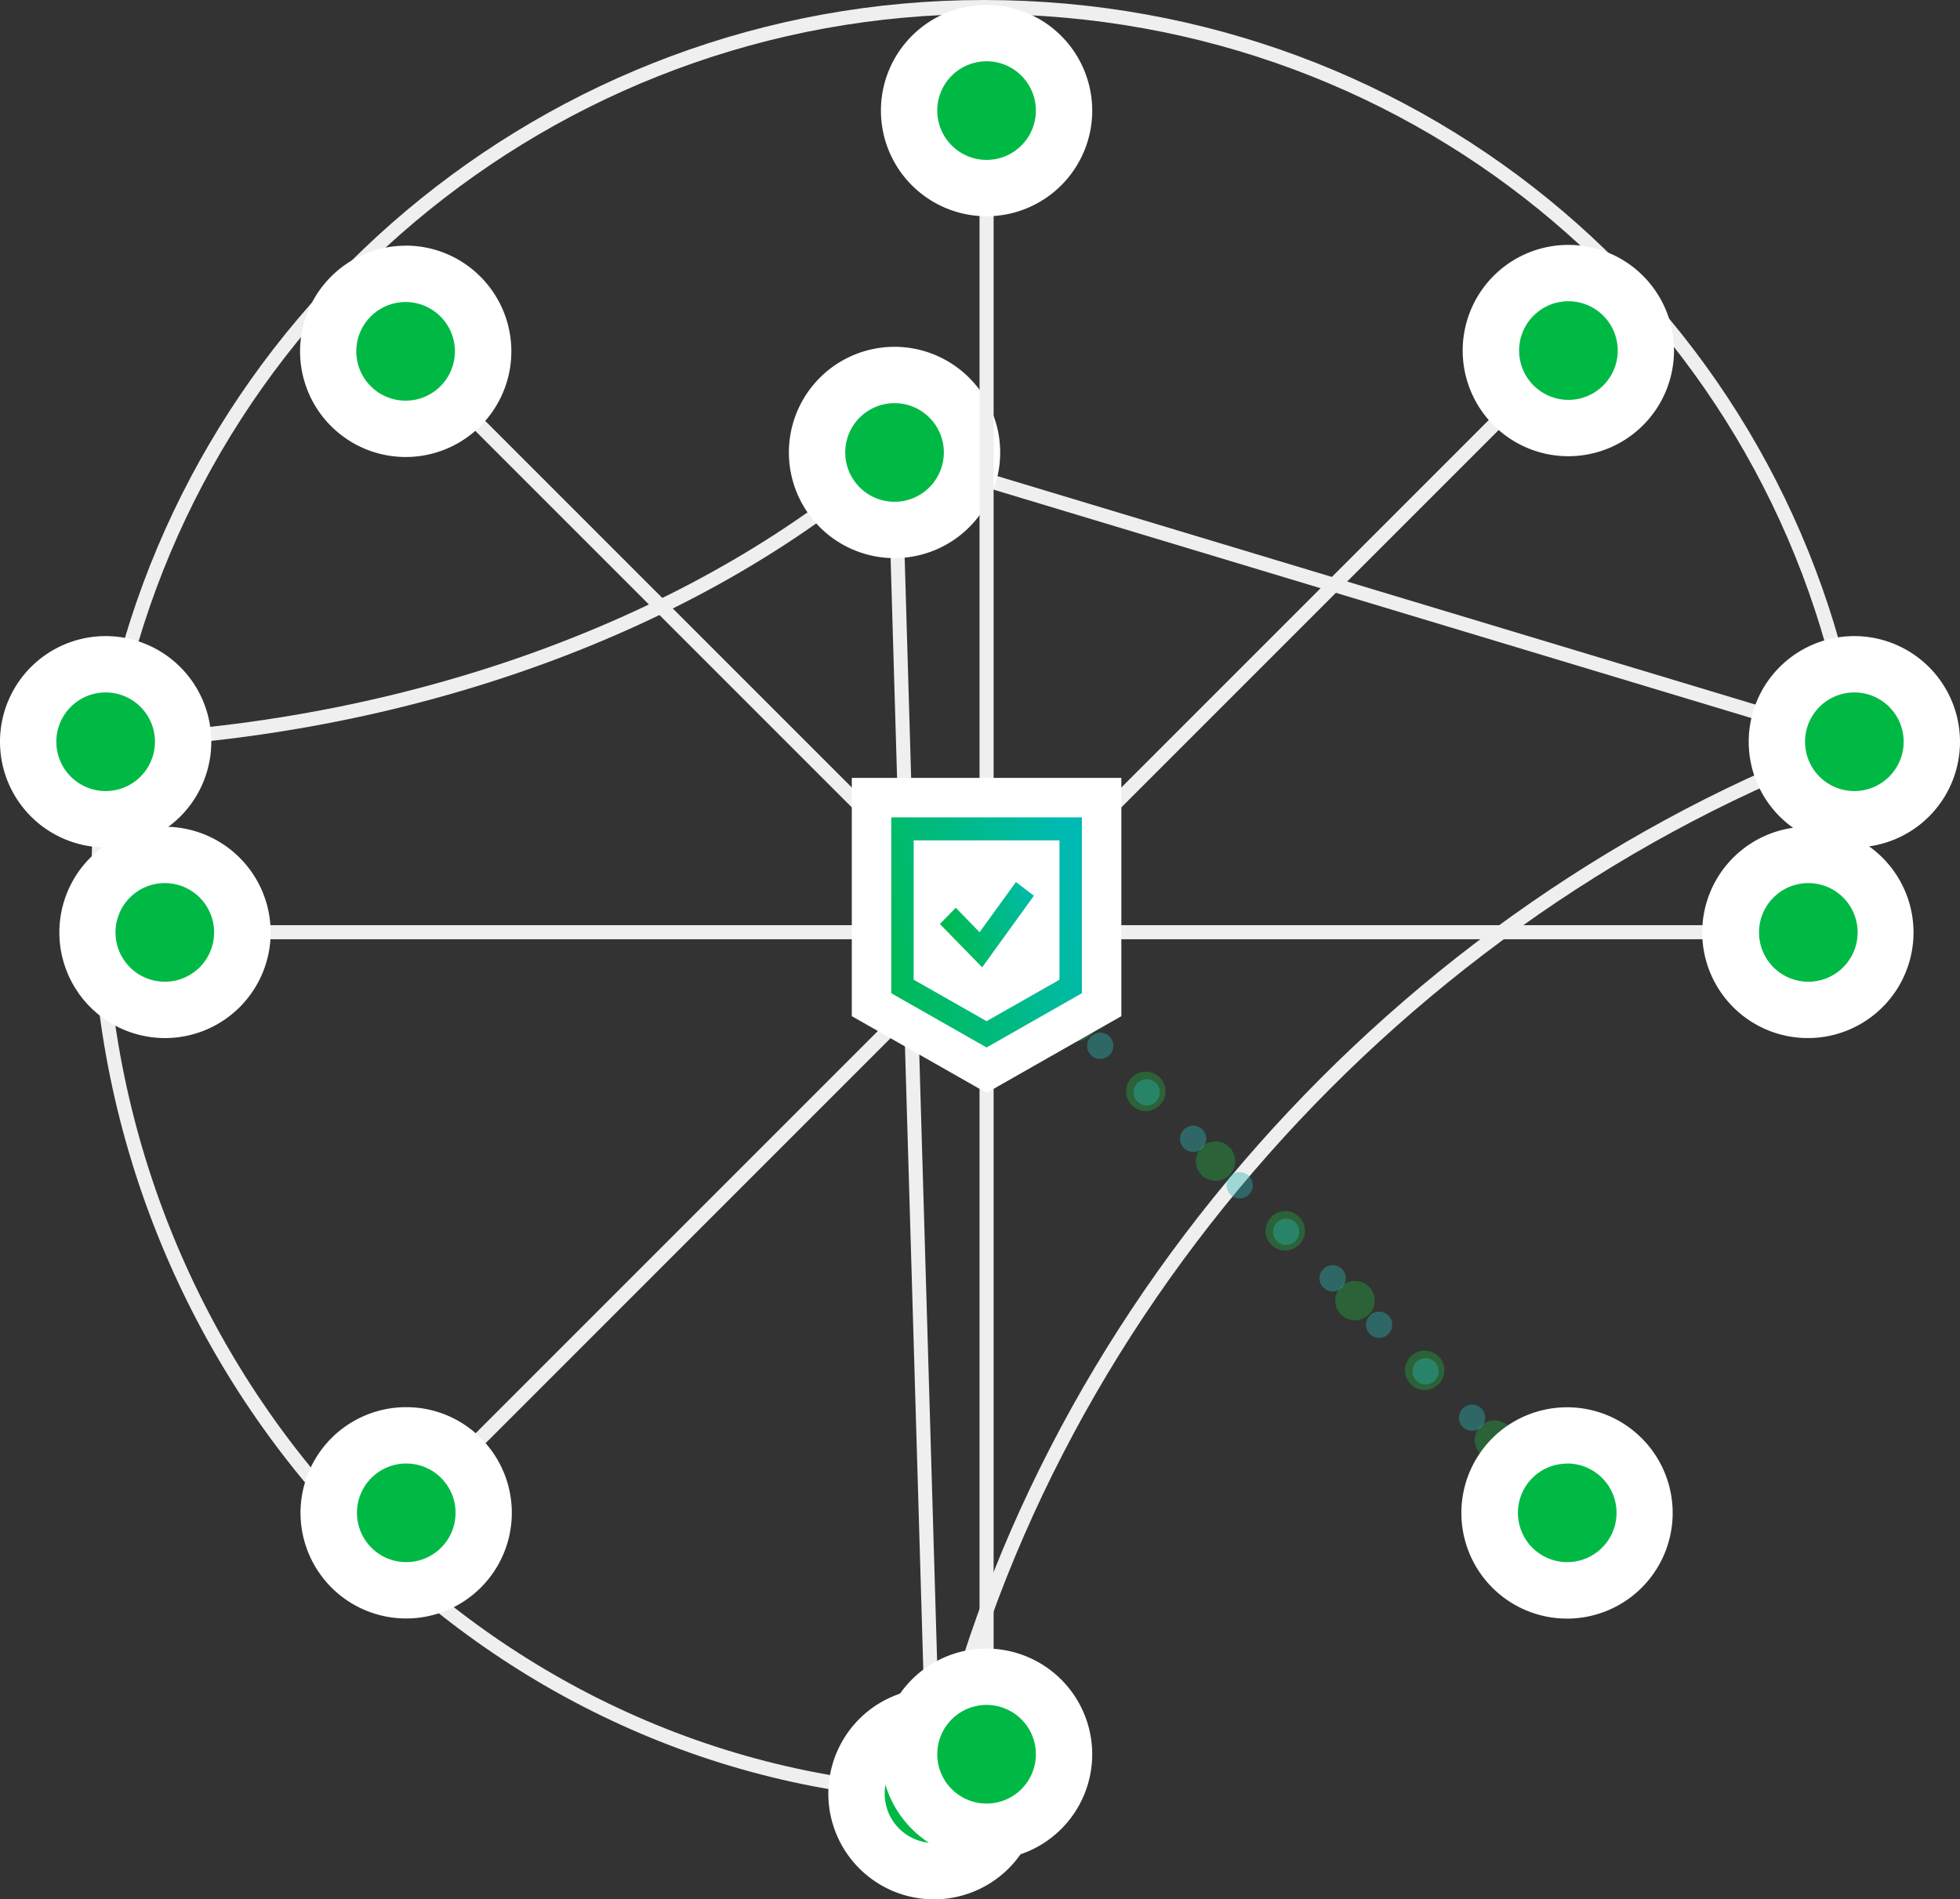 <svg xmlns="http://www.w3.org/2000/svg" xmlns:xlink="http://www.w3.org/1999/xlink" width="298.14" height="288.89" viewBox="0 0 298.14 288.89">
  <rect x="0" y="0" width="298.14" height="288.89" fill="#333333" stroke="none"/>
  <defs>
    <clipPath id="clip-path" transform="translate(0.07 -8.18)">
      <path d="M138.91,157.19V136h22.18v21.2L150,163.5ZM135.5,132.5v26.75L150,167.5l14.5-8.25V132.5Z" fill="none"/>
    </clipPath>
    <linearGradient id="Unbenannter_Verlauf_2" data-name="Unbenannter Verlauf 2" x1="-227.67" y1="562.54" x2="-225.97" y2="562.54" gradientTransform="matrix(21.51, -6.58, -6.58, -21.51, 8726.88, 10748.62)" gradientUnits="userSpaceOnUse">
      <stop offset="0" stop-color="#00ba45"/>
      <stop offset="1" stop-color="#00bab4"/>
    </linearGradient>
    <clipPath id="clip-path-2" transform="translate(0.07 -8.18)">
      <polygon points="149.33 155.31 142.9 148.72 145.31 146.25 148.94 149.97 154.46 142.34 157.2 144.42 149.33 155.31" fill="none"/>
    </clipPath>
    <linearGradient id="Unbenannter_Verlauf_2-2" x1="-202.31" y1="576.08" x2="-200.62" y2="576.08" gradientTransform="matrix(9.92, -3.03, -3.03, -9.92, 3894.02, 5241.98)" xlink:href="#Unbenannter_Verlauf_2"/>
  </defs>
  <title>animation</title>
  <g id="problem">
    <path id="contract-6" d="M282,121C271.56,57,216.51,9.25,149.58,9.25,83.31,9.25,27.7,57.13,16.48,120.17" transform="translate(0.07 -8.18)" fill="none" stroke="#efefef" stroke-width="2.14"/>
    <path id="contract-5" d="M16.48,120.17c-1.37,7.71-1.56,15.63-1.56,23.74C14.92,216.05,70.71,277.54,142,281" transform="translate(0.07 -8.18)" fill="none" stroke="#efefef" stroke-width="2.14"/>
    <path id="contract-4" d="M282,121c-68.62,25.26-124.75,87.15-140,160" transform="translate(0.07 -8.18)" fill="none" stroke="#efefef" stroke-width="2.14"/>
    <line id="contract-3" x1="136.07" y1="68.82" x2="142.07" y2="272.82" fill="none" stroke="#efefef" stroke-width="2.14"/>
    <path id="contract-2" d="M16,121c48.23-1.9,92.05-19.05,120-44" transform="translate(0.07 -8.18)" fill="none" stroke="#efefef" stroke-width="2.14"/>
    <line id="contract-1" x1="136.07" y1="68.82" x2="282.07" y2="112.82" fill="none" stroke="#efefef" stroke-width="2.14"/>
    <g id="partner-4">
      <path d="M282,132.79A11.79,11.79,0,1,1,293.79,121,11.8,11.8,0,0,1,282,132.79Z" transform="translate(0.07 -8.18)" fill="#00b945"/>
      <path d="M282,113.5a7.5,7.5,0,1,1-7.5,7.5,7.5,7.5,0,0,1,7.5-7.5m0-8.57A16.07,16.07,0,1,0,298.07,121,16.09,16.09,0,0,0,282,104.93Z" transform="translate(0.07 -8.18)" fill="#fff"/>
    </g>
    <g id="partner-3">
      <path d="M142,292.79A11.79,11.79,0,1,1,153.79,281,11.8,11.8,0,0,1,142,292.79Z" transform="translate(0.07 -8.18)" fill="#00b945"/>
      <path d="M142,273.5a7.5,7.5,0,1,1-7.5,7.5,7.5,7.5,0,0,1,7.5-7.5m0-8.57A16.07,16.07,0,1,0,158.07,281,16.09,16.09,0,0,0,142,264.93Z" transform="translate(0.07 -8.18)" fill="#fff"/>
    </g>
    <g id="partner-2">
      <path d="M16,132.79A11.79,11.79,0,1,1,27.79,121,11.8,11.8,0,0,1,16,132.79Z" transform="translate(0.07 -8.18)" fill="#00b945"/>
      <path d="M16,113.5A7.5,7.5,0,1,1,8.5,121a7.5,7.5,0,0,1,7.5-7.5m0-8.57A16.07,16.07,0,1,0,32.07,121,16.09,16.09,0,0,0,16,104.93Z" transform="translate(0.07 -8.18)" fill="#fff"/>
    </g>
    <g id="partner-1">
      <path d="M136,88.79A11.79,11.79,0,1,1,147.79,77,11.8,11.8,0,0,1,136,88.79Z" transform="translate(0.07 -8.18)" fill="#00b945"/>
      <path d="M136,69.5a7.5,7.5,0,1,1-7.5,7.5,7.5,7.5,0,0,1,7.5-7.5m0-8.57A16.07,16.07,0,1,0,152.07,77,16.09,16.09,0,0,0,136,60.93Z" transform="translate(0.07 -8.18)" fill="#fff"/>
    </g>
  </g>
  <g id="solution">
    <g id="contribution-1" opacity="0.4">
      <line x1="227.32" y1="219.03" x2="155.58" y2="147.29" fill="none" stroke="#1da73e" stroke-linecap="round" stroke-width="6" stroke-dasharray="0 15"/>
    </g>
    <g id="contribution-2" opacity="0.4">
      <line x1="230.99" y1="222.71" x2="153.74" y2="145.45" fill="none" stroke="#25b4af" stroke-linecap="round" stroke-width="4" stroke-dasharray="0 10"/>
    </g>
    <line id="contract-8" x1="61.7" y1="53.42" x2="150.07" y2="141.79" fill="none" stroke="#efefef" stroke-width="2.14"/>
    <line id="contract-7" x1="25.1" y1="141.79" x2="150.07" y2="141.79" fill="none" stroke="#efefef" stroke-width="2.14"/>
    <line id="contract-6-2" data-name="contract-6" x1="61.81" y1="230.05" x2="150.07" y2="141.79" fill="none" stroke="#efefef" stroke-width="2.14"/>
    <line id="contract-5-2" data-name="contract-5" x1="150.07" y1="266.76" x2="150.07" y2="141.79" fill="none" stroke="#efefef" stroke-width="2.14"/>
    <line id="contract-3-2" data-name="contract-3" x1="275.04" y1="141.79" x2="150.07" y2="141.79" fill="none" stroke="#efefef" stroke-width="2.14"/>
    <line id="contract-2-2" data-name="contract-2" x1="238.55" y1="53.31" x2="150.07" y2="141.79" fill="none" stroke="#efefef" stroke-width="2.14"/>
    <line id="contract-1-2" data-name="contract-1" x1="150.07" y1="16.82" x2="150.07" y2="141.79" fill="none" stroke="#efefef" stroke-width="2.14"/>
    <g id="partner-2-2" data-name="partner-2">
      <path d="M61.62,73.4a11.79,11.79,0,1,1,8.33-3.45A11.71,11.71,0,0,1,61.62,73.4Z" transform="translate(0.07 -8.18)" fill="#00b945"/>
      <path d="M61.62,54.12a7.5,7.5,0,1,1-5.3,2.2,7.48,7.48,0,0,1,5.3-2.2m0-8.57A16.07,16.07,0,1,0,73,50.25a16,16,0,0,0-11.36-4.71Z" transform="translate(0.07 -8.18)" fill="#fff"/>
    </g>
    <g id="partner-2-3" data-name="partner-2">
      <path d="M25,161.79A11.79,11.79,0,1,1,36.81,150,11.8,11.8,0,0,1,25,161.79Z" transform="translate(0.07 -8.18)" fill="#00b945"/>
      <path d="M25,142.5a7.5,7.5,0,1,1-7.5,7.5,7.5,7.5,0,0,1,7.5-7.5m0-8.57A16.07,16.07,0,1,0,41.1,150,16.09,16.09,0,0,0,25,133.93Z" transform="translate(0.07 -8.18)" fill="#fff"/>
    </g>
    <g id="partner-3-2" data-name="partner-3">
      <path d="M61.72,250.07a11.79,11.79,0,1,1,8.33-3.45A11.71,11.71,0,0,1,61.72,250.07Z" transform="translate(0.07 -8.18)" fill="#00b945"/>
      <path d="M61.72,230.78a7.5,7.5,0,1,1-5.3,2.2,7.48,7.48,0,0,1,5.3-2.2m0-8.57a16.07,16.07,0,1,0,11.36,4.71,16,16,0,0,0-11.36-4.71Z" transform="translate(0.07 -8.18)" fill="#fff"/>
    </g>
    <g id="partner-3-3" data-name="partner-3">
      <path d="M150,286.79A11.79,11.79,0,1,1,161.79,275,11.8,11.8,0,0,1,150,286.79Z" transform="translate(0.07 -8.18)" fill="#00b945"/>
      <path d="M150,267.5a7.5,7.5,0,1,1-7.5,7.5,7.5,7.5,0,0,1,7.5-7.5m0-8.57A16.07,16.07,0,1,0,166.07,275,16.09,16.09,0,0,0,150,258.93Z" transform="translate(0.07 -8.18)" fill="#fff"/>
    </g>
    <g id="partner-4-2" data-name="partner-4">
      <path d="M238.28,250.07a11.79,11.79,0,1,1,8.33-3.45A11.71,11.71,0,0,1,238.28,250.07Z" transform="translate(0.07 -8.18)" fill="#00b945"/>
      <path d="M238.28,230.78A7.5,7.5,0,1,1,233,233a7.48,7.48,0,0,1,5.3-2.2m0-8.57a16.07,16.07,0,1,0,11.36,4.71,16,16,0,0,0-11.36-4.71Z" transform="translate(0.07 -8.18)" fill="#fff"/>
    </g>
    <g id="partner-4-3" data-name="partner-4">
      <path d="M275,161.79A11.79,11.79,0,1,1,286.76,150,11.8,11.8,0,0,1,275,161.79Z" transform="translate(0.07 -8.18)" fill="#00b945"/>
      <path d="M275,142.5a7.5,7.5,0,1,1-7.5,7.5,7.5,7.5,0,0,1,7.5-7.5m0-8.57A16.07,16.07,0,1,0,291,150,16.09,16.09,0,0,0,275,133.93Z" transform="translate(0.07 -8.18)" fill="#fff"/>
    </g>
    <g id="partner-1-2" data-name="partner-1">
      <path d="M238.5,73.29a11.79,11.79,0,1,1,8.33-3.45A11.71,11.71,0,0,1,238.5,73.29Z" transform="translate(0.07 -8.18)" fill="#00b945"/>
      <path d="M238.5,54a7.5,7.5,0,1,1-5.3,2.2,7.48,7.48,0,0,1,5.3-2.2m0-8.57a16.07,16.07,0,1,0,11.36,4.71,16,16,0,0,0-11.36-4.71Z" transform="translate(0.07 -8.18)" fill="#fff"/>
    </g>
    <g id="partner-1-3" data-name="partner-1">
      <path d="M150,36.79A11.79,11.79,0,1,1,161.79,25,11.8,11.8,0,0,1,150,36.79Z" transform="translate(0.07 -8.18)" fill="#00b945"/>
      <path d="M150,17.5a7.5,7.5,0,1,1-7.5,7.5,7.5,7.5,0,0,1,7.5-7.5m0-8.57A16.07,16.07,0,1,0,166.07,25,16.09,16.09,0,0,0,150,8.93Z" transform="translate(0.07 -8.18)" fill="#fff"/>
    </g>
    <g id="tossca">
      <path d="M150,174.4l-20.5-11.66V126.5h41v36.24Z" transform="translate(0.07 -8.18)" fill="#fff"/>
      <g clip-path="url(#clip-path)">
        <polygon points="126.02 127.31 162.09 116.01 174.12 156.32 138.05 167.63 126.02 127.31" fill="url(#Unbenannter_Verlauf_2)"/>
      </g>
      <g clip-path="url(#clip-path-2)">
        <polygon points="139.43 135.26 156.05 130.05 160.81 146.02 144.19 151.23 139.43 135.26" fill="url(#Unbenannter_Verlauf_2-2)"/>
      </g>
    </g>
  </g>
</svg>
